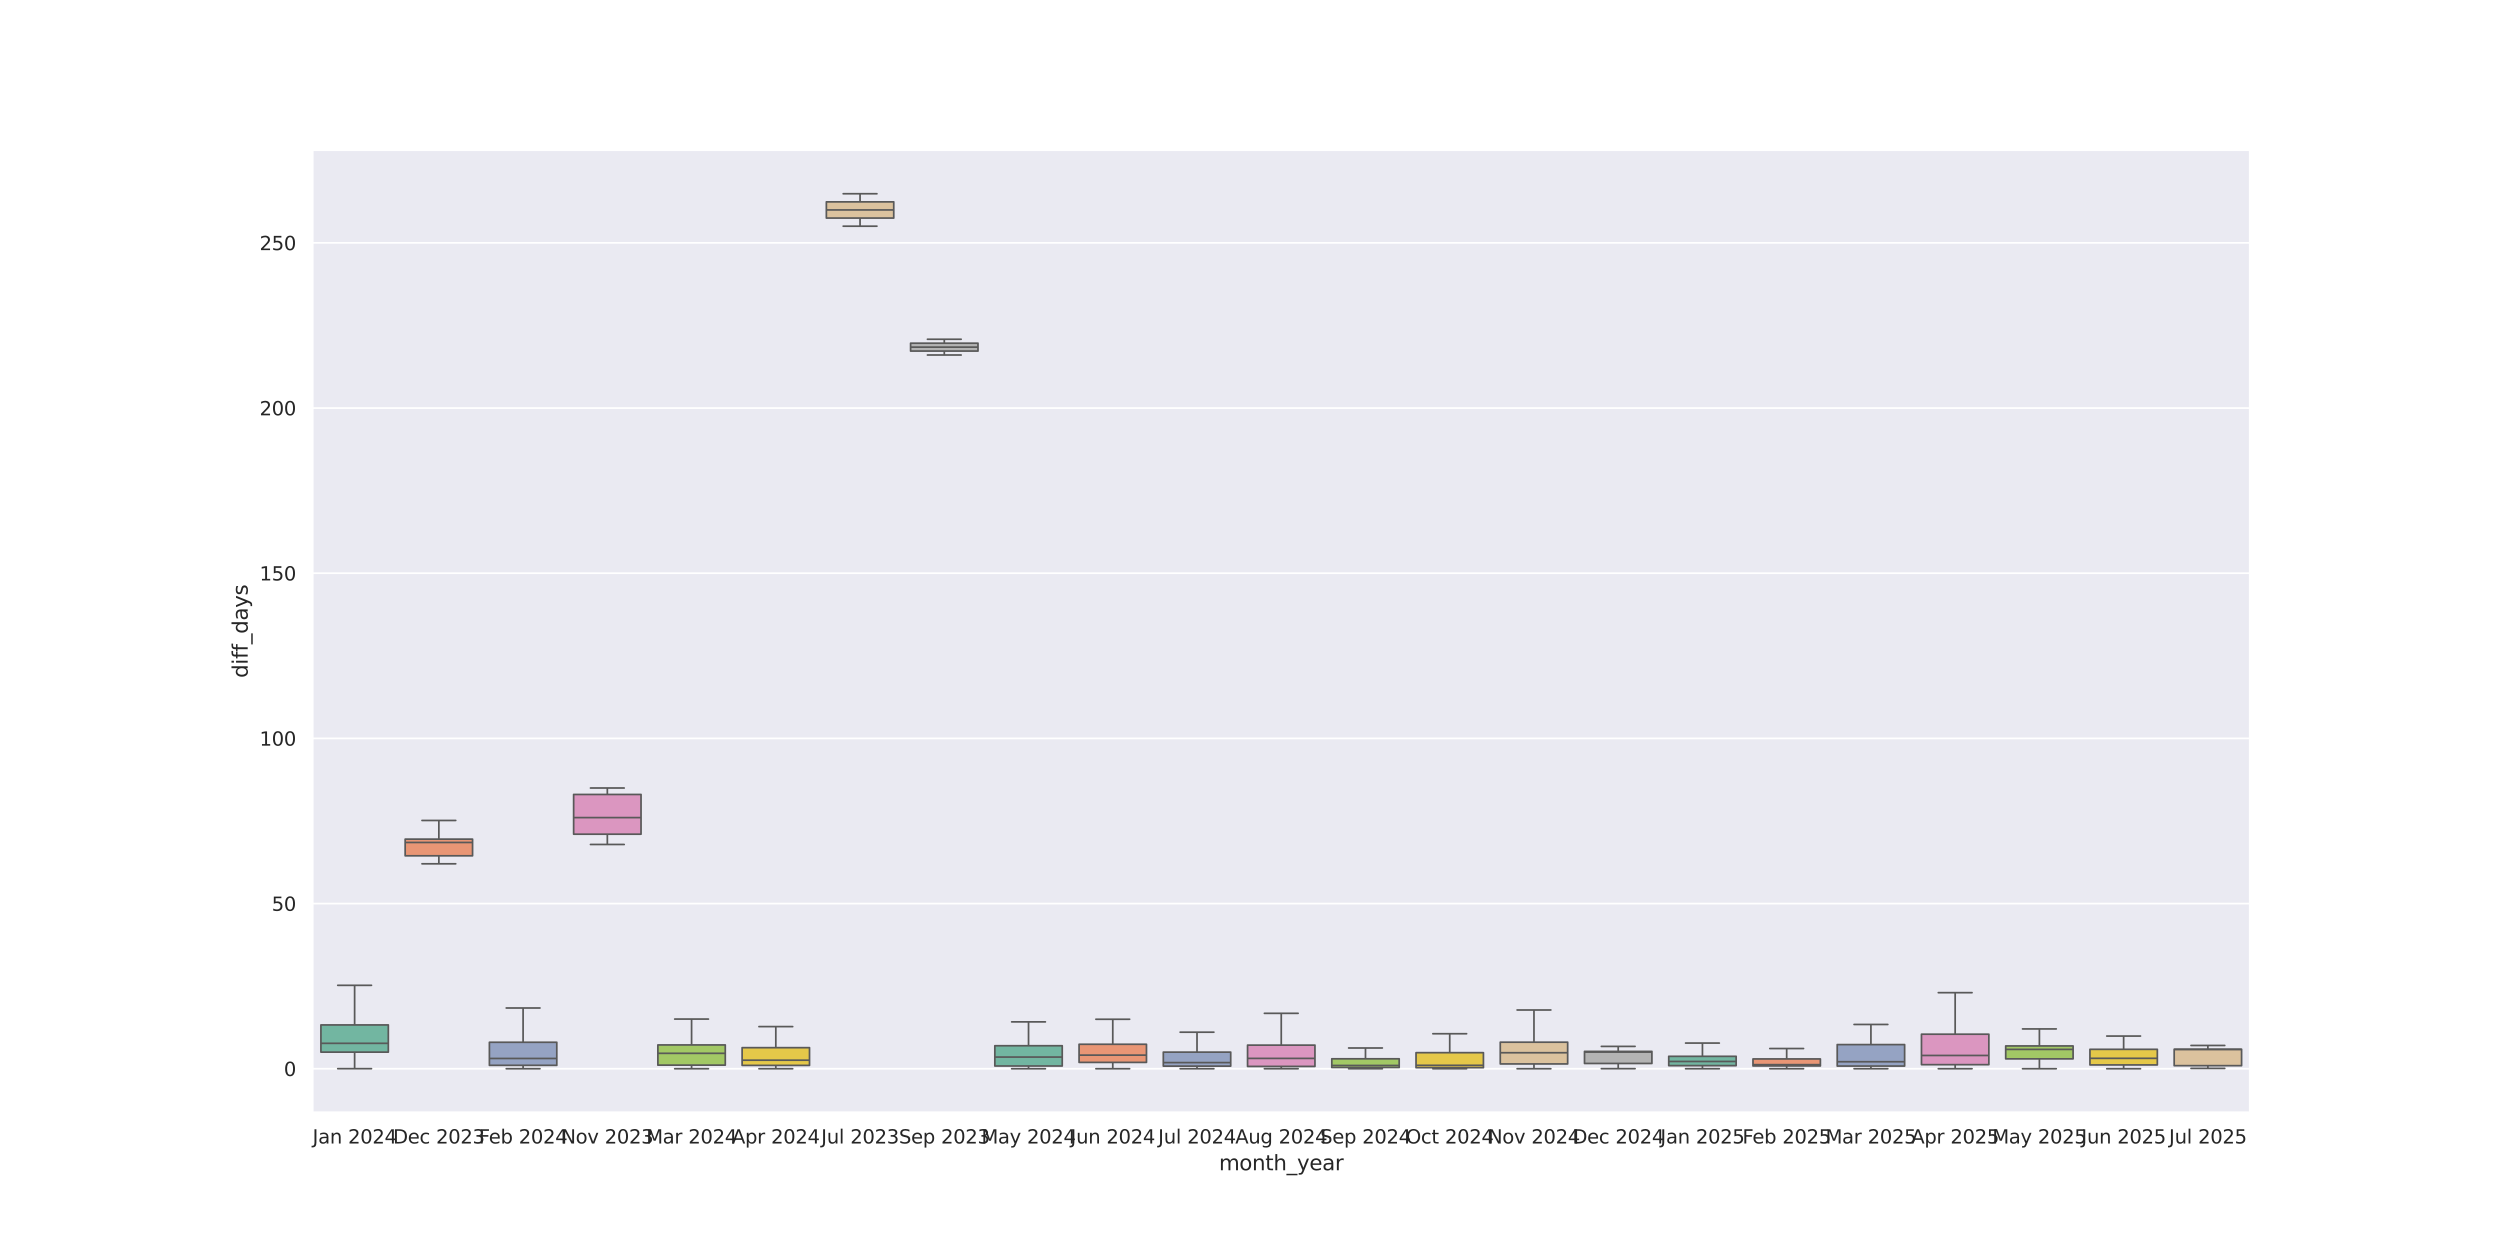 <?xml version="1.0" encoding="utf-8" standalone="no"?>
<!DOCTYPE svg PUBLIC "-//W3C//DTD SVG 1.1//EN"
  "http://www.w3.org/Graphics/SVG/1.1/DTD/svg11.dtd">
<svg xmlns:xlink="http://www.w3.org/1999/xlink" width="1440pt" height="720pt" viewBox="0 0 1440 720" xmlns="http://www.w3.org/2000/svg" version="1.1">
 <defs>
  <style type="text/css">*{stroke-linejoin: round; stroke-linecap: butt}</style>
 </defs>
 <g id="figure_1">
  <g id="patch_1">
   <path d="M 0 720 
L 1440 720 
L 1440 0 
L 0 0 
z
" style="fill: #ffffff"/>
  </g>
  <g id="axes_1">
   <g id="patch_2">
    <path d="M 180 640.8 
L 1296 640.8 
L 1296 86.4 
L 180 86.4 
z
" style="fill: #eaeaf2"/>
   </g>
   <g id="matplotlib.axis_1">
    <g id="xtick_1">
     <g id="text_1">
      <!-- Jan 2024 -->
      <g style="fill: #262626" transform="translate(180.037 658.658) scale(0.11 -0.11)">
       <defs>
        <path id="DejaVuSans-4a" d="M 628 4666 
L 1259 4666 
L 1259 325 
Q 1259 -519 939 -900 
Q 619 -1281 -91 -1281 
L -331 -1281 
L -331 -750 
L -134 -750 
Q 284 -750 456 -515 
Q 628 -281 628 325 
L 628 4666 
z
" transform="scale(0.016)"/>
        <path id="DejaVuSans-61" d="M 2194 1759 
Q 1497 1759 1228 1600 
Q 959 1441 959 1056 
Q 959 750 1161 570 
Q 1363 391 1709 391 
Q 2188 391 2477 730 
Q 2766 1069 2766 1631 
L 2766 1759 
L 2194 1759 
z
M 3341 1997 
L 3341 0 
L 2766 0 
L 2766 531 
Q 2569 213 2275 61 
Q 1981 -91 1556 -91 
Q 1019 -91 701 211 
Q 384 513 384 1019 
Q 384 1609 779 1909 
Q 1175 2209 1959 2209 
L 2766 2209 
L 2766 2266 
Q 2766 2663 2505 2880 
Q 2244 3097 1772 3097 
Q 1472 3097 1187 3025 
Q 903 2953 641 2809 
L 641 3341 
Q 956 3463 1253 3523 
Q 1550 3584 1831 3584 
Q 2591 3584 2966 3190 
Q 3341 2797 3341 1997 
z
" transform="scale(0.016)"/>
        <path id="DejaVuSans-6e" d="M 3513 2113 
L 3513 0 
L 2938 0 
L 2938 2094 
Q 2938 2591 2744 2837 
Q 2550 3084 2163 3084 
Q 1697 3084 1428 2787 
Q 1159 2491 1159 1978 
L 1159 0 
L 581 0 
L 581 3500 
L 1159 3500 
L 1159 2956 
Q 1366 3272 1645 3428 
Q 1925 3584 2291 3584 
Q 2894 3584 3203 3211 
Q 3513 2838 3513 2113 
z
" transform="scale(0.016)"/>
        <path id="DejaVuSans-20" transform="scale(0.016)"/>
        <path id="DejaVuSans-32" d="M 1228 531 
L 3431 531 
L 3431 0 
L 469 0 
L 469 531 
Q 828 903 1448 1529 
Q 2069 2156 2228 2338 
Q 2531 2678 2651 2914 
Q 2772 3150 2772 3378 
Q 2772 3750 2511 3984 
Q 2250 4219 1831 4219 
Q 1534 4219 1204 4116 
Q 875 4013 500 3803 
L 500 4441 
Q 881 4594 1212 4672 
Q 1544 4750 1819 4750 
Q 2544 4750 2975 4387 
Q 3406 4025 3406 3419 
Q 3406 3131 3298 2873 
Q 3191 2616 2906 2266 
Q 2828 2175 2409 1742 
Q 1991 1309 1228 531 
z
" transform="scale(0.016)"/>
        <path id="DejaVuSans-30" d="M 2034 4250 
Q 1547 4250 1301 3770 
Q 1056 3291 1056 2328 
Q 1056 1369 1301 889 
Q 1547 409 2034 409 
Q 2525 409 2770 889 
Q 3016 1369 3016 2328 
Q 3016 3291 2770 3770 
Q 2525 4250 2034 4250 
z
M 2034 4750 
Q 2819 4750 3233 4129 
Q 3647 3509 3647 2328 
Q 3647 1150 3233 529 
Q 2819 -91 2034 -91 
Q 1250 -91 836 529 
Q 422 1150 422 2328 
Q 422 3509 836 4129 
Q 1250 4750 2034 4750 
z
" transform="scale(0.016)"/>
        <path id="DejaVuSans-34" d="M 2419 4116 
L 825 1625 
L 2419 1625 
L 2419 4116 
z
M 2253 4666 
L 3047 4666 
L 3047 1625 
L 3713 1625 
L 3713 1100 
L 3047 1100 
L 3047 0 
L 2419 0 
L 2419 1100 
L 313 1100 
L 313 1709 
L 2253 4666 
z
" transform="scale(0.016)"/>
       </defs>
       <use xlink:href="#DejaVuSans-4a"/>
       <use xlink:href="#DejaVuSans-61" transform="translate(29.492 0)"/>
       <use xlink:href="#DejaVuSans-6e" transform="translate(90.771 0)"/>
       <use xlink:href="#DejaVuSans-20" transform="translate(154.15 0)"/>
       <use xlink:href="#DejaVuSans-32" transform="translate(185.938 0)"/>
       <use xlink:href="#DejaVuSans-30" transform="translate(249.561 0)"/>
       <use xlink:href="#DejaVuSans-32" transform="translate(313.184 0)"/>
       <use xlink:href="#DejaVuSans-34" transform="translate(376.807 0)"/>
      </g>
     </g>
    </g>
    <g id="xtick_2">
     <g id="text_2">
      <!-- Dec 2023 -->
      <g style="fill: #262626" transform="translate(226.394 658.658) scale(0.11 -0.11)">
       <defs>
        <path id="DejaVuSans-44" d="M 1259 4147 
L 1259 519 
L 2022 519 
Q 2988 519 3436 956 
Q 3884 1394 3884 2338 
Q 3884 3275 3436 3711 
Q 2988 4147 2022 4147 
L 1259 4147 
z
M 628 4666 
L 1925 4666 
Q 3281 4666 3915 4102 
Q 4550 3538 4550 2338 
Q 4550 1131 3912 565 
Q 3275 0 1925 0 
L 628 0 
L 628 4666 
z
" transform="scale(0.016)"/>
        <path id="DejaVuSans-65" d="M 3597 1894 
L 3597 1613 
L 953 1613 
Q 991 1019 1311 708 
Q 1631 397 2203 397 
Q 2534 397 2845 478 
Q 3156 559 3463 722 
L 3463 178 
Q 3153 47 2828 -22 
Q 2503 -91 2169 -91 
Q 1331 -91 842 396 
Q 353 884 353 1716 
Q 353 2575 817 3079 
Q 1281 3584 2069 3584 
Q 2775 3584 3186 3129 
Q 3597 2675 3597 1894 
z
M 3022 2063 
Q 3016 2534 2758 2815 
Q 2500 3097 2075 3097 
Q 1594 3097 1305 2825 
Q 1016 2553 972 2059 
L 3022 2063 
z
" transform="scale(0.016)"/>
        <path id="DejaVuSans-63" d="M 3122 3366 
L 3122 2828 
Q 2878 2963 2633 3030 
Q 2388 3097 2138 3097 
Q 1578 3097 1268 2742 
Q 959 2388 959 1747 
Q 959 1106 1268 751 
Q 1578 397 2138 397 
Q 2388 397 2633 464 
Q 2878 531 3122 666 
L 3122 134 
Q 2881 22 2623 -34 
Q 2366 -91 2075 -91 
Q 1284 -91 818 406 
Q 353 903 353 1747 
Q 353 2603 823 3093 
Q 1294 3584 2113 3584 
Q 2378 3584 2631 3529 
Q 2884 3475 3122 3366 
z
" transform="scale(0.016)"/>
        <path id="DejaVuSans-33" d="M 2597 2516 
Q 3050 2419 3304 2112 
Q 3559 1806 3559 1356 
Q 3559 666 3084 287 
Q 2609 -91 1734 -91 
Q 1441 -91 1130 -33 
Q 819 25 488 141 
L 488 750 
Q 750 597 1062 519 
Q 1375 441 1716 441 
Q 2309 441 2620 675 
Q 2931 909 2931 1356 
Q 2931 1769 2642 2001 
Q 2353 2234 1838 2234 
L 1294 2234 
L 1294 2753 
L 1863 2753 
Q 2328 2753 2575 2939 
Q 2822 3125 2822 3475 
Q 2822 3834 2567 4026 
Q 2313 4219 1838 4219 
Q 1578 4219 1281 4162 
Q 984 4106 628 3988 
L 628 4550 
Q 988 4650 1302 4700 
Q 1616 4750 1894 4750 
Q 2613 4750 3031 4423 
Q 3450 4097 3450 3541 
Q 3450 3153 3228 2886 
Q 3006 2619 2597 2516 
z
" transform="scale(0.016)"/>
       </defs>
       <use xlink:href="#DejaVuSans-44"/>
       <use xlink:href="#DejaVuSans-65" transform="translate(77.002 0)"/>
       <use xlink:href="#DejaVuSans-63" transform="translate(138.525 0)"/>
       <use xlink:href="#DejaVuSans-20" transform="translate(193.506 0)"/>
       <use xlink:href="#DejaVuSans-32" transform="translate(225.293 0)"/>
       <use xlink:href="#DejaVuSans-30" transform="translate(288.916 0)"/>
       <use xlink:href="#DejaVuSans-32" transform="translate(352.539 0)"/>
       <use xlink:href="#DejaVuSans-33" transform="translate(416.162 0)"/>
      </g>
     </g>
    </g>
    <g id="xtick_3">
     <g id="text_3">
      <!-- Feb 2024 -->
      <g style="fill: #262626" transform="translate(275.822 658.658) scale(0.11 -0.11)">
       <defs>
        <path id="DejaVuSans-46" d="M 628 4666 
L 3309 4666 
L 3309 4134 
L 1259 4134 
L 1259 2759 
L 3109 2759 
L 3109 2228 
L 1259 2228 
L 1259 0 
L 628 0 
L 628 4666 
z
" transform="scale(0.016)"/>
        <path id="DejaVuSans-62" d="M 3116 1747 
Q 3116 2381 2855 2742 
Q 2594 3103 2138 3103 
Q 1681 3103 1420 2742 
Q 1159 2381 1159 1747 
Q 1159 1113 1420 752 
Q 1681 391 2138 391 
Q 2594 391 2855 752 
Q 3116 1113 3116 1747 
z
M 1159 2969 
Q 1341 3281 1617 3432 
Q 1894 3584 2278 3584 
Q 2916 3584 3314 3078 
Q 3713 2572 3713 1747 
Q 3713 922 3314 415 
Q 2916 -91 2278 -91 
Q 1894 -91 1617 61 
Q 1341 213 1159 525 
L 1159 0 
L 581 0 
L 581 4863 
L 1159 4863 
L 1159 2969 
z
" transform="scale(0.016)"/>
       </defs>
       <use xlink:href="#DejaVuSans-46"/>
       <use xlink:href="#DejaVuSans-65" transform="translate(52.02 0)"/>
       <use xlink:href="#DejaVuSans-62" transform="translate(113.543 0)"/>
       <use xlink:href="#DejaVuSans-20" transform="translate(177.02 0)"/>
       <use xlink:href="#DejaVuSans-32" transform="translate(208.807 0)"/>
       <use xlink:href="#DejaVuSans-30" transform="translate(272.43 0)"/>
       <use xlink:href="#DejaVuSans-32" transform="translate(336.053 0)"/>
       <use xlink:href="#DejaVuSans-34" transform="translate(399.676 0)"/>
      </g>
     </g>
    </g>
    <g id="xtick_4">
     <g id="text_4">
      <!-- Nov 2023 -->
      <g style="fill: #262626" transform="translate(323.345 658.658) scale(0.11 -0.11)">
       <defs>
        <path id="DejaVuSans-4e" d="M 628 4666 
L 1478 4666 
L 3547 763 
L 3547 4666 
L 4159 4666 
L 4159 0 
L 3309 0 
L 1241 3903 
L 1241 0 
L 628 0 
L 628 4666 
z
" transform="scale(0.016)"/>
        <path id="DejaVuSans-6f" d="M 1959 3097 
Q 1497 3097 1228 2736 
Q 959 2375 959 1747 
Q 959 1119 1226 758 
Q 1494 397 1959 397 
Q 2419 397 2687 759 
Q 2956 1122 2956 1747 
Q 2956 2369 2687 2733 
Q 2419 3097 1959 3097 
z
M 1959 3584 
Q 2709 3584 3137 3096 
Q 3566 2609 3566 1747 
Q 3566 888 3137 398 
Q 2709 -91 1959 -91 
Q 1206 -91 779 398 
Q 353 888 353 1747 
Q 353 2609 779 3096 
Q 1206 3584 1959 3584 
z
" transform="scale(0.016)"/>
        <path id="DejaVuSans-76" d="M 191 3500 
L 800 3500 
L 1894 563 
L 2988 3500 
L 3597 3500 
L 2284 0 
L 1503 0 
L 191 3500 
z
" transform="scale(0.016)"/>
       </defs>
       <use xlink:href="#DejaVuSans-4e"/>
       <use xlink:href="#DejaVuSans-6f" transform="translate(74.805 0)"/>
       <use xlink:href="#DejaVuSans-76" transform="translate(135.986 0)"/>
       <use xlink:href="#DejaVuSans-20" transform="translate(195.166 0)"/>
       <use xlink:href="#DejaVuSans-32" transform="translate(226.953 0)"/>
       <use xlink:href="#DejaVuSans-30" transform="translate(290.576 0)"/>
       <use xlink:href="#DejaVuSans-32" transform="translate(354.199 0)"/>
       <use xlink:href="#DejaVuSans-33" transform="translate(417.822 0)"/>
      </g>
     </g>
    </g>
    <g id="xtick_5">
     <g id="text_5">
      <!-- Mar 2024 -->
      <g style="fill: #262626" transform="translate(372.225 658.658) scale(0.11 -0.11)">
       <defs>
        <path id="DejaVuSans-4d" d="M 628 4666 
L 1569 4666 
L 2759 1491 
L 3956 4666 
L 4897 4666 
L 4897 0 
L 4281 0 
L 4281 4097 
L 3078 897 
L 2444 897 
L 1241 4097 
L 1241 0 
L 628 0 
L 628 4666 
z
" transform="scale(0.016)"/>
        <path id="DejaVuSans-72" d="M 2631 2963 
Q 2534 3019 2420 3045 
Q 2306 3072 2169 3072 
Q 1681 3072 1420 2755 
Q 1159 2438 1159 1844 
L 1159 0 
L 581 0 
L 581 3500 
L 1159 3500 
L 1159 2956 
Q 1341 3275 1631 3429 
Q 1922 3584 2338 3584 
Q 2397 3584 2469 3576 
Q 2541 3569 2628 3553 
L 2631 2963 
z
" transform="scale(0.016)"/>
       </defs>
       <use xlink:href="#DejaVuSans-4d"/>
       <use xlink:href="#DejaVuSans-61" transform="translate(86.279 0)"/>
       <use xlink:href="#DejaVuSans-72" transform="translate(147.559 0)"/>
       <use xlink:href="#DejaVuSans-20" transform="translate(188.672 0)"/>
       <use xlink:href="#DejaVuSans-32" transform="translate(220.459 0)"/>
       <use xlink:href="#DejaVuSans-30" transform="translate(284.082 0)"/>
       <use xlink:href="#DejaVuSans-32" transform="translate(347.705 0)"/>
       <use xlink:href="#DejaVuSans-34" transform="translate(411.328 0)"/>
      </g>
     </g>
    </g>
    <g id="xtick_6">
     <g id="text_6">
      <!-- Apr 2024 -->
      <g style="fill: #262626" transform="translate(421.609 658.658) scale(0.11 -0.11)">
       <defs>
        <path id="DejaVuSans-41" d="M 2188 4044 
L 1331 1722 
L 3047 1722 
L 2188 4044 
z
M 1831 4666 
L 2547 4666 
L 4325 0 
L 3669 0 
L 3244 1197 
L 1141 1197 
L 716 0 
L 50 0 
L 1831 4666 
z
" transform="scale(0.016)"/>
        <path id="DejaVuSans-70" d="M 1159 525 
L 1159 -1331 
L 581 -1331 
L 581 3500 
L 1159 3500 
L 1159 2969 
Q 1341 3281 1617 3432 
Q 1894 3584 2278 3584 
Q 2916 3584 3314 3078 
Q 3713 2572 3713 1747 
Q 3713 922 3314 415 
Q 2916 -91 2278 -91 
Q 1894 -91 1617 61 
Q 1341 213 1159 525 
z
M 3116 1747 
Q 3116 2381 2855 2742 
Q 2594 3103 2138 3103 
Q 1681 3103 1420 2742 
Q 1159 2381 1159 1747 
Q 1159 1113 1420 752 
Q 1681 391 2138 391 
Q 2594 391 2855 752 
Q 3116 1113 3116 1747 
z
" transform="scale(0.016)"/>
       </defs>
       <use xlink:href="#DejaVuSans-41"/>
       <use xlink:href="#DejaVuSans-70" transform="translate(68.408 0)"/>
       <use xlink:href="#DejaVuSans-72" transform="translate(131.885 0)"/>
       <use xlink:href="#DejaVuSans-20" transform="translate(172.998 0)"/>
       <use xlink:href="#DejaVuSans-32" transform="translate(204.785 0)"/>
       <use xlink:href="#DejaVuSans-30" transform="translate(268.408 0)"/>
       <use xlink:href="#DejaVuSans-32" transform="translate(332.031 0)"/>
       <use xlink:href="#DejaVuSans-34" transform="translate(395.654 0)"/>
      </g>
     </g>
    </g>
    <g id="xtick_7">
     <g id="text_7">
      <!-- Jul 2023 -->
      <g style="fill: #262626" transform="translate(473.01 658.658) scale(0.11 -0.11)">
       <defs>
        <path id="DejaVuSans-75" d="M 544 1381 
L 544 3500 
L 1119 3500 
L 1119 1403 
Q 1119 906 1312 657 
Q 1506 409 1894 409 
Q 2359 409 2629 706 
Q 2900 1003 2900 1516 
L 2900 3500 
L 3475 3500 
L 3475 0 
L 2900 0 
L 2900 538 
Q 2691 219 2414 64 
Q 2138 -91 1772 -91 
Q 1169 -91 856 284 
Q 544 659 544 1381 
z
M 1991 3584 
L 1991 3584 
z
" transform="scale(0.016)"/>
        <path id="DejaVuSans-6c" d="M 603 4863 
L 1178 4863 
L 1178 0 
L 603 0 
L 603 4863 
z
" transform="scale(0.016)"/>
       </defs>
       <use xlink:href="#DejaVuSans-4a"/>
       <use xlink:href="#DejaVuSans-75" transform="translate(29.492 0)"/>
       <use xlink:href="#DejaVuSans-6c" transform="translate(92.871 0)"/>
       <use xlink:href="#DejaVuSans-20" transform="translate(120.654 0)"/>
       <use xlink:href="#DejaVuSans-32" transform="translate(152.441 0)"/>
       <use xlink:href="#DejaVuSans-30" transform="translate(216.064 0)"/>
       <use xlink:href="#DejaVuSans-32" transform="translate(279.688 0)"/>
       <use xlink:href="#DejaVuSans-33" transform="translate(343.311 0)"/>
      </g>
     </g>
    </g>
    <g id="xtick_8">
     <g id="text_8">
      <!-- Sep 2023 -->
      <g style="fill: #262626" transform="translate(517.8 658.658) scale(0.11 -0.11)">
       <defs>
        <path id="DejaVuSans-53" d="M 3425 4513 
L 3425 3897 
Q 3066 4069 2747 4153 
Q 2428 4238 2131 4238 
Q 1616 4238 1336 4038 
Q 1056 3838 1056 3469 
Q 1056 3159 1242 3001 
Q 1428 2844 1947 2747 
L 2328 2669 
Q 3034 2534 3370 2195 
Q 3706 1856 3706 1288 
Q 3706 609 3251 259 
Q 2797 -91 1919 -91 
Q 1588 -91 1214 -16 
Q 841 59 441 206 
L 441 856 
Q 825 641 1194 531 
Q 1563 422 1919 422 
Q 2459 422 2753 634 
Q 3047 847 3047 1241 
Q 3047 1584 2836 1778 
Q 2625 1972 2144 2069 
L 1759 2144 
Q 1053 2284 737 2584 
Q 422 2884 422 3419 
Q 422 4038 858 4394 
Q 1294 4750 2059 4750 
Q 2388 4750 2728 4690 
Q 3069 4631 3425 4513 
z
" transform="scale(0.016)"/>
       </defs>
       <use xlink:href="#DejaVuSans-53"/>
       <use xlink:href="#DejaVuSans-65" transform="translate(63.477 0)"/>
       <use xlink:href="#DejaVuSans-70" transform="translate(125 0)"/>
       <use xlink:href="#DejaVuSans-20" transform="translate(188.477 0)"/>
       <use xlink:href="#DejaVuSans-32" transform="translate(220.264 0)"/>
       <use xlink:href="#DejaVuSans-30" transform="translate(283.887 0)"/>
       <use xlink:href="#DejaVuSans-32" transform="translate(347.51 0)"/>
       <use xlink:href="#DejaVuSans-33" transform="translate(411.133 0)"/>
      </g>
     </g>
    </g>
    <g id="xtick_9">
     <g id="text_9">
      <!-- May 2024 -->
      <g style="fill: #262626" transform="translate(565.318 658.658) scale(0.11 -0.11)">
       <defs>
        <path id="DejaVuSans-79" d="M 2059 -325 
Q 1816 -950 1584 -1140 
Q 1353 -1331 966 -1331 
L 506 -1331 
L 506 -850 
L 844 -850 
Q 1081 -850 1212 -737 
Q 1344 -625 1503 -206 
L 1606 56 
L 191 3500 
L 800 3500 
L 1894 763 
L 2988 3500 
L 3597 3500 
L 2059 -325 
z
" transform="scale(0.016)"/>
       </defs>
       <use xlink:href="#DejaVuSans-4d"/>
       <use xlink:href="#DejaVuSans-61" transform="translate(86.279 0)"/>
       <use xlink:href="#DejaVuSans-79" transform="translate(147.559 0)"/>
       <use xlink:href="#DejaVuSans-20" transform="translate(206.738 0)"/>
       <use xlink:href="#DejaVuSans-32" transform="translate(238.525 0)"/>
       <use xlink:href="#DejaVuSans-30" transform="translate(302.148 0)"/>
       <use xlink:href="#DejaVuSans-32" transform="translate(365.771 0)"/>
       <use xlink:href="#DejaVuSans-34" transform="translate(429.395 0)"/>
      </g>
     </g>
    </g>
    <g id="xtick_10">
     <g id="text_10">
      <!-- Jun 2024 -->
      <g style="fill: #262626" transform="translate(616.617 658.658) scale(0.11 -0.11)">
       <use xlink:href="#DejaVuSans-4a"/>
       <use xlink:href="#DejaVuSans-75" transform="translate(29.492 0)"/>
       <use xlink:href="#DejaVuSans-6e" transform="translate(92.871 0)"/>
       <use xlink:href="#DejaVuSans-20" transform="translate(156.25 0)"/>
       <use xlink:href="#DejaVuSans-32" transform="translate(188.037 0)"/>
       <use xlink:href="#DejaVuSans-30" transform="translate(251.66 0)"/>
       <use xlink:href="#DejaVuSans-32" transform="translate(315.283 0)"/>
       <use xlink:href="#DejaVuSans-34" transform="translate(378.906 0)"/>
      </g>
     </g>
    </g>
    <g id="xtick_11">
     <g id="text_11">
      <!-- Jul 2024 -->
      <g style="fill: #262626" transform="translate(667.097 658.658) scale(0.11 -0.11)">
       <use xlink:href="#DejaVuSans-4a"/>
       <use xlink:href="#DejaVuSans-75" transform="translate(29.492 0)"/>
       <use xlink:href="#DejaVuSans-6c" transform="translate(92.871 0)"/>
       <use xlink:href="#DejaVuSans-20" transform="translate(120.654 0)"/>
       <use xlink:href="#DejaVuSans-32" transform="translate(152.441 0)"/>
       <use xlink:href="#DejaVuSans-30" transform="translate(216.064 0)"/>
       <use xlink:href="#DejaVuSans-32" transform="translate(279.688 0)"/>
       <use xlink:href="#DejaVuSans-34" transform="translate(343.311 0)"/>
      </g>
     </g>
    </g>
    <g id="xtick_12">
     <g id="text_12">
      <!-- Aug 2024 -->
      <g style="fill: #262626" transform="translate(711.515 658.658) scale(0.11 -0.11)">
       <defs>
        <path id="DejaVuSans-67" d="M 2906 1791 
Q 2906 2416 2648 2759 
Q 2391 3103 1925 3103 
Q 1463 3103 1205 2759 
Q 947 2416 947 1791 
Q 947 1169 1205 825 
Q 1463 481 1925 481 
Q 2391 481 2648 825 
Q 2906 1169 2906 1791 
z
M 3481 434 
Q 3481 -459 3084 -895 
Q 2688 -1331 1869 -1331 
Q 1566 -1331 1297 -1286 
Q 1028 -1241 775 -1147 
L 775 -588 
Q 1028 -725 1275 -790 
Q 1522 -856 1778 -856 
Q 2344 -856 2625 -561 
Q 2906 -266 2906 331 
L 2906 616 
Q 2728 306 2450 153 
Q 2172 0 1784 0 
Q 1141 0 747 490 
Q 353 981 353 1791 
Q 353 2603 747 3093 
Q 1141 3584 1784 3584 
Q 2172 3584 2450 3431 
Q 2728 3278 2906 2969 
L 2906 3500 
L 3481 3500 
L 3481 434 
z
" transform="scale(0.016)"/>
       </defs>
       <use xlink:href="#DejaVuSans-41"/>
       <use xlink:href="#DejaVuSans-75" transform="translate(68.408 0)"/>
       <use xlink:href="#DejaVuSans-67" transform="translate(131.787 0)"/>
       <use xlink:href="#DejaVuSans-20" transform="translate(195.264 0)"/>
       <use xlink:href="#DejaVuSans-32" transform="translate(227.051 0)"/>
       <use xlink:href="#DejaVuSans-30" transform="translate(290.674 0)"/>
       <use xlink:href="#DejaVuSans-32" transform="translate(354.297 0)"/>
       <use xlink:href="#DejaVuSans-34" transform="translate(417.92 0)"/>
      </g>
     </g>
    </g>
    <g id="xtick_13">
     <g id="text_13">
      <!-- Sep 2024 -->
      <g style="fill: #262626" transform="translate(760.409 658.658) scale(0.11 -0.11)">
       <use xlink:href="#DejaVuSans-53"/>
       <use xlink:href="#DejaVuSans-65" transform="translate(63.477 0)"/>
       <use xlink:href="#DejaVuSans-70" transform="translate(125 0)"/>
       <use xlink:href="#DejaVuSans-20" transform="translate(188.477 0)"/>
       <use xlink:href="#DejaVuSans-32" transform="translate(220.264 0)"/>
       <use xlink:href="#DejaVuSans-30" transform="translate(283.887 0)"/>
       <use xlink:href="#DejaVuSans-32" transform="translate(347.51 0)"/>
       <use xlink:href="#DejaVuSans-34" transform="translate(411.133 0)"/>
      </g>
     </g>
    </g>
    <g id="xtick_14">
     <g id="text_14">
      <!-- Oct 2024 -->
      <g style="fill: #262626" transform="translate(809.788 658.658) scale(0.11 -0.11)">
       <defs>
        <path id="DejaVuSans-4f" d="M 2522 4238 
Q 1834 4238 1429 3725 
Q 1025 3213 1025 2328 
Q 1025 1447 1429 934 
Q 1834 422 2522 422 
Q 3209 422 3611 934 
Q 4013 1447 4013 2328 
Q 4013 3213 3611 3725 
Q 3209 4238 2522 4238 
z
M 2522 4750 
Q 3503 4750 4090 4092 
Q 4678 3434 4678 2328 
Q 4678 1225 4090 567 
Q 3503 -91 2522 -91 
Q 1538 -91 948 565 
Q 359 1222 359 2328 
Q 359 3434 948 4092 
Q 1538 4750 2522 4750 
z
" transform="scale(0.016)"/>
        <path id="DejaVuSans-74" d="M 1172 4494 
L 1172 3500 
L 2356 3500 
L 2356 3053 
L 1172 3053 
L 1172 1153 
Q 1172 725 1289 603 
Q 1406 481 1766 481 
L 2356 481 
L 2356 0 
L 1766 0 
Q 1100 0 847 248 
Q 594 497 594 1153 
L 594 3053 
L 172 3053 
L 172 3500 
L 594 3500 
L 594 4494 
L 1172 4494 
z
" transform="scale(0.016)"/>
       </defs>
       <use xlink:href="#DejaVuSans-4f"/>
       <use xlink:href="#DejaVuSans-63" transform="translate(78.711 0)"/>
       <use xlink:href="#DejaVuSans-74" transform="translate(133.691 0)"/>
       <use xlink:href="#DejaVuSans-20" transform="translate(172.9 0)"/>
       <use xlink:href="#DejaVuSans-32" transform="translate(204.688 0)"/>
       <use xlink:href="#DejaVuSans-30" transform="translate(268.311 0)"/>
       <use xlink:href="#DejaVuSans-32" transform="translate(331.934 0)"/>
       <use xlink:href="#DejaVuSans-34" transform="translate(395.557 0)"/>
      </g>
     </g>
    </g>
    <g id="xtick_15">
     <g id="text_15">
      <!-- Nov 2024 -->
      <g style="fill: #262626" transform="translate(857.084 658.658) scale(0.11 -0.11)">
       <use xlink:href="#DejaVuSans-4e"/>
       <use xlink:href="#DejaVuSans-6f" transform="translate(74.805 0)"/>
       <use xlink:href="#DejaVuSans-76" transform="translate(135.986 0)"/>
       <use xlink:href="#DejaVuSans-20" transform="translate(195.166 0)"/>
       <use xlink:href="#DejaVuSans-32" transform="translate(226.953 0)"/>
       <use xlink:href="#DejaVuSans-30" transform="translate(290.576 0)"/>
       <use xlink:href="#DejaVuSans-32" transform="translate(354.199 0)"/>
       <use xlink:href="#DejaVuSans-34" transform="translate(417.822 0)"/>
      </g>
     </g>
    </g>
    <g id="xtick_16">
     <g id="text_16">
      <!-- Dec 2024 -->
      <g style="fill: #262626" transform="translate(905.698 658.658) scale(0.11 -0.11)">
       <use xlink:href="#DejaVuSans-44"/>
       <use xlink:href="#DejaVuSans-65" transform="translate(77.002 0)"/>
       <use xlink:href="#DejaVuSans-63" transform="translate(138.525 0)"/>
       <use xlink:href="#DejaVuSans-20" transform="translate(193.506 0)"/>
       <use xlink:href="#DejaVuSans-32" transform="translate(225.293 0)"/>
       <use xlink:href="#DejaVuSans-30" transform="translate(288.916 0)"/>
       <use xlink:href="#DejaVuSans-32" transform="translate(352.539 0)"/>
       <use xlink:href="#DejaVuSans-34" transform="translate(416.162 0)"/>
      </g>
     </g>
    </g>
    <g id="xtick_17">
     <g id="text_17">
      <!-- Jan 2025 -->
      <g style="fill: #262626" transform="translate(956.385 658.658) scale(0.11 -0.11)">
       <defs>
        <path id="DejaVuSans-35" d="M 691 4666 
L 3169 4666 
L 3169 4134 
L 1269 4134 
L 1269 2991 
Q 1406 3038 1543 3061 
Q 1681 3084 1819 3084 
Q 2600 3084 3056 2656 
Q 3513 2228 3513 1497 
Q 3513 744 3044 326 
Q 2575 -91 1722 -91 
Q 1428 -91 1123 -41 
Q 819 9 494 109 
L 494 744 
Q 775 591 1075 516 
Q 1375 441 1709 441 
Q 2250 441 2565 725 
Q 2881 1009 2881 1497 
Q 2881 1984 2565 2268 
Q 2250 2553 1709 2553 
Q 1456 2553 1204 2497 
Q 953 2441 691 2322 
L 691 4666 
z
" transform="scale(0.016)"/>
       </defs>
       <use xlink:href="#DejaVuSans-4a"/>
       <use xlink:href="#DejaVuSans-61" transform="translate(29.492 0)"/>
       <use xlink:href="#DejaVuSans-6e" transform="translate(90.771 0)"/>
       <use xlink:href="#DejaVuSans-20" transform="translate(154.15 0)"/>
       <use xlink:href="#DejaVuSans-32" transform="translate(185.938 0)"/>
       <use xlink:href="#DejaVuSans-30" transform="translate(249.561 0)"/>
       <use xlink:href="#DejaVuSans-32" transform="translate(313.184 0)"/>
       <use xlink:href="#DejaVuSans-35" transform="translate(376.807 0)"/>
      </g>
     </g>
    </g>
    <g id="xtick_18">
     <g id="text_18">
      <!-- Feb 2025 -->
      <g style="fill: #262626" transform="translate(1003.648 658.658) scale(0.11 -0.11)">
       <use xlink:href="#DejaVuSans-46"/>
       <use xlink:href="#DejaVuSans-65" transform="translate(52.02 0)"/>
       <use xlink:href="#DejaVuSans-62" transform="translate(113.543 0)"/>
       <use xlink:href="#DejaVuSans-20" transform="translate(177.02 0)"/>
       <use xlink:href="#DejaVuSans-32" transform="translate(208.807 0)"/>
       <use xlink:href="#DejaVuSans-30" transform="translate(272.43 0)"/>
       <use xlink:href="#DejaVuSans-32" transform="translate(336.053 0)"/>
       <use xlink:href="#DejaVuSans-35" transform="translate(399.676 0)"/>
      </g>
     </g>
    </g>
    <g id="xtick_19">
     <g id="text_19">
      <!-- Mar 2025 -->
      <g style="fill: #262626" transform="translate(1051.53 658.658) scale(0.11 -0.11)">
       <use xlink:href="#DejaVuSans-4d"/>
       <use xlink:href="#DejaVuSans-61" transform="translate(86.279 0)"/>
       <use xlink:href="#DejaVuSans-72" transform="translate(147.559 0)"/>
       <use xlink:href="#DejaVuSans-20" transform="translate(188.672 0)"/>
       <use xlink:href="#DejaVuSans-32" transform="translate(220.459 0)"/>
       <use xlink:href="#DejaVuSans-30" transform="translate(284.082 0)"/>
       <use xlink:href="#DejaVuSans-32" transform="translate(347.705 0)"/>
       <use xlink:href="#DejaVuSans-35" transform="translate(411.328 0)"/>
      </g>
     </g>
    </g>
    <g id="xtick_20">
     <g id="text_20">
      <!-- Apr 2025 -->
      <g style="fill: #262626" transform="translate(1100.913 658.658) scale(0.11 -0.11)">
       <use xlink:href="#DejaVuSans-41"/>
       <use xlink:href="#DejaVuSans-70" transform="translate(68.408 0)"/>
       <use xlink:href="#DejaVuSans-72" transform="translate(131.885 0)"/>
       <use xlink:href="#DejaVuSans-20" transform="translate(172.998 0)"/>
       <use xlink:href="#DejaVuSans-32" transform="translate(204.785 0)"/>
       <use xlink:href="#DejaVuSans-30" transform="translate(268.408 0)"/>
       <use xlink:href="#DejaVuSans-32" transform="translate(332.031 0)"/>
       <use xlink:href="#DejaVuSans-35" transform="translate(395.654 0)"/>
      </g>
     </g>
    </g>
    <g id="xtick_21">
     <g id="text_21">
      <!-- May 2025 -->
      <g style="fill: #262626" transform="translate(1147.579 658.658) scale(0.11 -0.11)">
       <use xlink:href="#DejaVuSans-4d"/>
       <use xlink:href="#DejaVuSans-61" transform="translate(86.279 0)"/>
       <use xlink:href="#DejaVuSans-79" transform="translate(147.559 0)"/>
       <use xlink:href="#DejaVuSans-20" transform="translate(206.738 0)"/>
       <use xlink:href="#DejaVuSans-32" transform="translate(238.525 0)"/>
       <use xlink:href="#DejaVuSans-30" transform="translate(302.148 0)"/>
       <use xlink:href="#DejaVuSans-32" transform="translate(365.771 0)"/>
       <use xlink:href="#DejaVuSans-35" transform="translate(429.395 0)"/>
      </g>
     </g>
    </g>
    <g id="xtick_22">
     <g id="text_22">
      <!-- Jun 2025 -->
      <g style="fill: #262626" transform="translate(1198.878 658.658) scale(0.11 -0.11)">
       <use xlink:href="#DejaVuSans-4a"/>
       <use xlink:href="#DejaVuSans-75" transform="translate(29.492 0)"/>
       <use xlink:href="#DejaVuSans-6e" transform="translate(92.871 0)"/>
       <use xlink:href="#DejaVuSans-20" transform="translate(156.25 0)"/>
       <use xlink:href="#DejaVuSans-32" transform="translate(188.037 0)"/>
       <use xlink:href="#DejaVuSans-30" transform="translate(251.66 0)"/>
       <use xlink:href="#DejaVuSans-32" transform="translate(315.283 0)"/>
       <use xlink:href="#DejaVuSans-35" transform="translate(378.906 0)"/>
      </g>
     </g>
    </g>
    <g id="xtick_23">
     <g id="text_23">
      <!-- Jul 2025 -->
      <g style="fill: #262626" transform="translate(1249.358 658.658) scale(0.11 -0.11)">
       <use xlink:href="#DejaVuSans-4a"/>
       <use xlink:href="#DejaVuSans-75" transform="translate(29.492 0)"/>
       <use xlink:href="#DejaVuSans-6c" transform="translate(92.871 0)"/>
       <use xlink:href="#DejaVuSans-20" transform="translate(120.654 0)"/>
       <use xlink:href="#DejaVuSans-32" transform="translate(152.441 0)"/>
       <use xlink:href="#DejaVuSans-30" transform="translate(216.064 0)"/>
       <use xlink:href="#DejaVuSans-32" transform="translate(279.688 0)"/>
       <use xlink:href="#DejaVuSans-35" transform="translate(343.311 0)"/>
      </g>
     </g>
    </g>
    <g id="text_24">
     <!-- month_year -->
     <g style="fill: #262626" transform="translate(702.141 674.064) scale(0.12 -0.12)">
      <defs>
       <path id="DejaVuSans-6d" d="M 3328 2828 
Q 3544 3216 3844 3400 
Q 4144 3584 4550 3584 
Q 5097 3584 5394 3201 
Q 5691 2819 5691 2113 
L 5691 0 
L 5113 0 
L 5113 2094 
Q 5113 2597 4934 2840 
Q 4756 3084 4391 3084 
Q 3944 3084 3684 2787 
Q 3425 2491 3425 1978 
L 3425 0 
L 2847 0 
L 2847 2094 
Q 2847 2600 2669 2842 
Q 2491 3084 2119 3084 
Q 1678 3084 1418 2786 
Q 1159 2488 1159 1978 
L 1159 0 
L 581 0 
L 581 3500 
L 1159 3500 
L 1159 2956 
Q 1356 3278 1631 3431 
Q 1906 3584 2284 3584 
Q 2666 3584 2933 3390 
Q 3200 3197 3328 2828 
z
" transform="scale(0.016)"/>
       <path id="DejaVuSans-68" d="M 3513 2113 
L 3513 0 
L 2938 0 
L 2938 2094 
Q 2938 2591 2744 2837 
Q 2550 3084 2163 3084 
Q 1697 3084 1428 2787 
Q 1159 2491 1159 1978 
L 1159 0 
L 581 0 
L 581 4863 
L 1159 4863 
L 1159 2956 
Q 1366 3272 1645 3428 
Q 1925 3584 2291 3584 
Q 2894 3584 3203 3211 
Q 3513 2838 3513 2113 
z
" transform="scale(0.016)"/>
       <path id="DejaVuSans-5f" d="M 3263 -1063 
L 3263 -1509 
L -63 -1509 
L -63 -1063 
L 3263 -1063 
z
" transform="scale(0.016)"/>
      </defs>
      <use xlink:href="#DejaVuSans-6d"/>
      <use xlink:href="#DejaVuSans-6f" transform="translate(97.412 0)"/>
      <use xlink:href="#DejaVuSans-6e" transform="translate(158.594 0)"/>
      <use xlink:href="#DejaVuSans-74" transform="translate(221.973 0)"/>
      <use xlink:href="#DejaVuSans-68" transform="translate(261.182 0)"/>
      <use xlink:href="#DejaVuSans-5f" transform="translate(324.561 0)"/>
      <use xlink:href="#DejaVuSans-79" transform="translate(374.561 0)"/>
      <use xlink:href="#DejaVuSans-65" transform="translate(433.74 0)"/>
      <use xlink:href="#DejaVuSans-61" transform="translate(495.264 0)"/>
      <use xlink:href="#DejaVuSans-72" transform="translate(556.543 0)"/>
     </g>
    </g>
   </g>
   <g id="matplotlib.axis_2">
    <g id="ytick_1">
     <g id="line2d_1">
      <path d="M 180 615.6 
L 1296 615.6 
" clip-path="url(#p4104410843)" style="fill: none; stroke: #ffffff; stroke-linecap: round"/>
     </g>
     <g id="text_25">
      <!-- 0 -->
      <g style="fill: #262626" transform="translate(163.501 619.779) scale(0.11 -0.11)">
       <use xlink:href="#DejaVuSans-30"/>
      </g>
     </g>
    </g>
    <g id="ytick_2">
     <g id="line2d_2">
      <path d="M 180 520.46 
L 1296 520.46 
" clip-path="url(#p4104410843)" style="fill: none; stroke: #ffffff; stroke-linecap: round"/>
     </g>
     <g id="text_26">
      <!-- 50 -->
      <g style="fill: #262626" transform="translate(156.502 524.639) scale(0.11 -0.11)">
       <use xlink:href="#DejaVuSans-35"/>
       <use xlink:href="#DejaVuSans-30" transform="translate(63.623 0)"/>
      </g>
     </g>
    </g>
    <g id="ytick_3">
     <g id="line2d_3">
      <path d="M 180 425.32 
L 1296 425.32 
" clip-path="url(#p4104410843)" style="fill: none; stroke: #ffffff; stroke-linecap: round"/>
     </g>
     <g id="text_27">
      <!-- 100 -->
      <g style="fill: #262626" transform="translate(149.504 429.5) scale(0.11 -0.11)">
       <defs>
        <path id="DejaVuSans-31" d="M 794 531 
L 1825 531 
L 1825 4091 
L 703 3866 
L 703 4441 
L 1819 4666 
L 2450 4666 
L 2450 531 
L 3481 531 
L 3481 0 
L 794 0 
L 794 531 
z
" transform="scale(0.016)"/>
       </defs>
       <use xlink:href="#DejaVuSans-31"/>
       <use xlink:href="#DejaVuSans-30" transform="translate(63.623 0)"/>
       <use xlink:href="#DejaVuSans-30" transform="translate(127.246 0)"/>
      </g>
     </g>
    </g>
    <g id="ytick_4">
     <g id="line2d_4">
      <path d="M 180 330.181 
L 1296 330.181 
" clip-path="url(#p4104410843)" style="fill: none; stroke: #ffffff; stroke-linecap: round"/>
     </g>
     <g id="text_28">
      <!-- 150 -->
      <g style="fill: #262626" transform="translate(149.504 334.36) scale(0.11 -0.11)">
       <use xlink:href="#DejaVuSans-31"/>
       <use xlink:href="#DejaVuSans-35" transform="translate(63.623 0)"/>
       <use xlink:href="#DejaVuSans-30" transform="translate(127.246 0)"/>
      </g>
     </g>
    </g>
    <g id="ytick_5">
     <g id="line2d_5">
      <path d="M 180 235.041 
L 1296 235.041 
" clip-path="url(#p4104410843)" style="fill: none; stroke: #ffffff; stroke-linecap: round"/>
     </g>
     <g id="text_29">
      <!-- 200 -->
      <g style="fill: #262626" transform="translate(149.504 239.22) scale(0.11 -0.11)">
       <use xlink:href="#DejaVuSans-32"/>
       <use xlink:href="#DejaVuSans-30" transform="translate(63.623 0)"/>
       <use xlink:href="#DejaVuSans-30" transform="translate(127.246 0)"/>
      </g>
     </g>
    </g>
    <g id="ytick_6">
     <g id="line2d_6">
      <path d="M 180 139.901 
L 1296 139.901 
" clip-path="url(#p4104410843)" style="fill: none; stroke: #ffffff; stroke-linecap: round"/>
     </g>
     <g id="text_30">
      <!-- 250 -->
      <g style="fill: #262626" transform="translate(149.504 144.08) scale(0.11 -0.11)">
       <use xlink:href="#DejaVuSans-32"/>
       <use xlink:href="#DejaVuSans-35" transform="translate(63.623 0)"/>
       <use xlink:href="#DejaVuSans-30" transform="translate(127.246 0)"/>
      </g>
     </g>
    </g>
    <g id="text_31">
     <!-- diff_days -->
     <g style="fill: #262626" transform="translate(142.674 390.463) rotate(-90) scale(0.12 -0.12)">
      <defs>
       <path id="DejaVuSans-64" d="M 2906 2969 
L 2906 4863 
L 3481 4863 
L 3481 0 
L 2906 0 
L 2906 525 
Q 2725 213 2448 61 
Q 2172 -91 1784 -91 
Q 1150 -91 751 415 
Q 353 922 353 1747 
Q 353 2572 751 3078 
Q 1150 3584 1784 3584 
Q 2172 3584 2448 3432 
Q 2725 3281 2906 2969 
z
M 947 1747 
Q 947 1113 1208 752 
Q 1469 391 1925 391 
Q 2381 391 2643 752 
Q 2906 1113 2906 1747 
Q 2906 2381 2643 2742 
Q 2381 3103 1925 3103 
Q 1469 3103 1208 2742 
Q 947 2381 947 1747 
z
" transform="scale(0.016)"/>
       <path id="DejaVuSans-69" d="M 603 3500 
L 1178 3500 
L 1178 0 
L 603 0 
L 603 3500 
z
M 603 4863 
L 1178 4863 
L 1178 4134 
L 603 4134 
L 603 4863 
z
" transform="scale(0.016)"/>
       <path id="DejaVuSans-66" d="M 2375 4863 
L 2375 4384 
L 1825 4384 
Q 1516 4384 1395 4259 
Q 1275 4134 1275 3809 
L 1275 3500 
L 2222 3500 
L 2222 3053 
L 1275 3053 
L 1275 0 
L 697 0 
L 697 3053 
L 147 3053 
L 147 3500 
L 697 3500 
L 697 3744 
Q 697 4328 969 4595 
Q 1241 4863 1831 4863 
L 2375 4863 
z
" transform="scale(0.016)"/>
       <path id="DejaVuSans-73" d="M 2834 3397 
L 2834 2853 
Q 2591 2978 2328 3040 
Q 2066 3103 1784 3103 
Q 1356 3103 1142 2972 
Q 928 2841 928 2578 
Q 928 2378 1081 2264 
Q 1234 2150 1697 2047 
L 1894 2003 
Q 2506 1872 2764 1633 
Q 3022 1394 3022 966 
Q 3022 478 2636 193 
Q 2250 -91 1575 -91 
Q 1294 -91 989 -36 
Q 684 19 347 128 
L 347 722 
Q 666 556 975 473 
Q 1284 391 1588 391 
Q 1994 391 2212 530 
Q 2431 669 2431 922 
Q 2431 1156 2273 1281 
Q 2116 1406 1581 1522 
L 1381 1569 
Q 847 1681 609 1914 
Q 372 2147 372 2553 
Q 372 3047 722 3315 
Q 1072 3584 1716 3584 
Q 2034 3584 2315 3537 
Q 2597 3491 2834 3397 
z
" transform="scale(0.016)"/>
      </defs>
      <use xlink:href="#DejaVuSans-64"/>
      <use xlink:href="#DejaVuSans-69" transform="translate(63.477 0)"/>
      <use xlink:href="#DejaVuSans-66" transform="translate(91.26 0)"/>
      <use xlink:href="#DejaVuSans-66" transform="translate(126.465 0)"/>
      <use xlink:href="#DejaVuSans-5f" transform="translate(161.67 0)"/>
      <use xlink:href="#DejaVuSans-64" transform="translate(211.67 0)"/>
      <use xlink:href="#DejaVuSans-61" transform="translate(275.146 0)"/>
      <use xlink:href="#DejaVuSans-79" transform="translate(336.426 0)"/>
      <use xlink:href="#DejaVuSans-73" transform="translate(395.605 0)"/>
     </g>
    </g>
   </g>
   <g id="patch_3">
    <path d="M 184.852 606.021 
L 223.67 606.021 
L 223.67 590.362 
L 184.852 590.362 
L 184.852 606.021 
z
" clip-path="url(#p4104410843)" style="fill: #72b6a1; stroke: #595959; stroke-linejoin: miter"/>
   </g>
   <g id="line2d_7">
    <path d="M 204.261 606.021 
L 204.261 615.553 
" clip-path="url(#p4104410843)" style="fill: none; stroke: #595959"/>
   </g>
   <g id="line2d_8">
    <path d="M 204.261 590.362 
L 204.261 567.538 
" clip-path="url(#p4104410843)" style="fill: none; stroke: #595959"/>
   </g>
   <g id="line2d_9">
    <path d="M 194.557 615.553 
L 213.965 615.553 
" clip-path="url(#p4104410843)" style="fill: none; stroke: #595959; stroke-linecap: round"/>
   </g>
   <g id="line2d_10">
    <path d="M 194.557 567.538 
L 213.965 567.538 
" clip-path="url(#p4104410843)" style="fill: none; stroke: #595959; stroke-linecap: round"/>
   </g>
   <g id="patch_4">
    <path d="M 233.374 492.937 
L 272.191 492.937 
L 272.191 483.354 
L 233.374 483.354 
L 233.374 492.937 
z
" clip-path="url(#p4104410843)" style="fill: #e99675; stroke: #595959; stroke-linejoin: miter"/>
   </g>
   <g id="line2d_11">
    <path d="M 252.783 492.937 
L 252.783 497.543 
" clip-path="url(#p4104410843)" style="fill: none; stroke: #595959"/>
   </g>
   <g id="line2d_12">
    <path d="M 252.783 483.354 
L 252.783 472.579 
" clip-path="url(#p4104410843)" style="fill: none; stroke: #595959"/>
   </g>
   <g id="line2d_13">
    <path d="M 243.078 497.543 
L 262.487 497.543 
" clip-path="url(#p4104410843)" style="fill: none; stroke: #595959; stroke-linecap: round"/>
   </g>
   <g id="line2d_14">
    <path d="M 243.078 472.579 
L 262.487 472.579 
" clip-path="url(#p4104410843)" style="fill: none; stroke: #595959; stroke-linecap: round"/>
   </g>
   <g id="patch_5">
    <path d="M 281.896 613.65 
L 320.713 613.65 
L 320.713 600.353 
L 281.896 600.353 
L 281.896 613.65 
z
" clip-path="url(#p4104410843)" style="fill: #95a3c3; stroke: #595959; stroke-linejoin: miter"/>
   </g>
   <g id="line2d_15">
    <path d="M 301.304 613.65 
L 301.304 615.586 
" clip-path="url(#p4104410843)" style="fill: none; stroke: #595959"/>
   </g>
   <g id="line2d_16">
    <path d="M 301.304 600.353 
L 301.304 580.604 
" clip-path="url(#p4104410843)" style="fill: none; stroke: #595959"/>
   </g>
   <g id="line2d_17">
    <path d="M 291.6 615.586 
L 311.009 615.586 
" clip-path="url(#p4104410843)" style="fill: none; stroke: #595959; stroke-linecap: round"/>
   </g>
   <g id="line2d_18">
    <path d="M 291.6 580.604 
L 311.009 580.604 
" clip-path="url(#p4104410843)" style="fill: none; stroke: #595959; stroke-linecap: round"/>
   </g>
   <g id="patch_6">
    <path d="M 330.417 480.486 
L 369.235 480.486 
L 369.235 457.6 
L 330.417 457.6 
L 330.417 480.486 
z
" clip-path="url(#p4104410843)" style="fill: #db96c0; stroke: #595959; stroke-linejoin: miter"/>
   </g>
   <g id="line2d_19">
    <path d="M 349.826 480.486 
L 349.826 486.427 
" clip-path="url(#p4104410843)" style="fill: none; stroke: #595959"/>
   </g>
   <g id="line2d_20">
    <path d="M 349.826 457.6 
L 349.826 453.905 
" clip-path="url(#p4104410843)" style="fill: none; stroke: #595959"/>
   </g>
   <g id="line2d_21">
    <path d="M 340.122 486.427 
L 359.53 486.427 
" clip-path="url(#p4104410843)" style="fill: none; stroke: #595959; stroke-linecap: round"/>
   </g>
   <g id="line2d_22">
    <path d="M 340.122 453.905 
L 359.53 453.905 
" clip-path="url(#p4104410843)" style="fill: none; stroke: #595959; stroke-linecap: round"/>
   </g>
   <g id="patch_7">
    <path d="M 378.939 613.516 
L 417.757 613.516 
L 417.757 601.884 
L 378.939 601.884 
L 378.939 613.516 
z
" clip-path="url(#p4104410843)" style="fill: #a2c865; stroke: #595959; stroke-linejoin: miter"/>
   </g>
   <g id="line2d_23">
    <path d="M 398.348 613.516 
L 398.348 615.593 
" clip-path="url(#p4104410843)" style="fill: none; stroke: #595959"/>
   </g>
   <g id="line2d_24">
    <path d="M 398.348 601.884 
L 398.348 586.996 
" clip-path="url(#p4104410843)" style="fill: none; stroke: #595959"/>
   </g>
   <g id="line2d_25">
    <path d="M 388.643 615.593 
L 408.052 615.593 
" clip-path="url(#p4104410843)" style="fill: none; stroke: #595959; stroke-linecap: round"/>
   </g>
   <g id="line2d_26">
    <path d="M 388.643 586.996 
L 408.052 586.996 
" clip-path="url(#p4104410843)" style="fill: none; stroke: #595959; stroke-linecap: round"/>
   </g>
   <g id="patch_8">
    <path d="M 427.461 613.657 
L 466.278 613.657 
L 466.278 603.454 
L 427.461 603.454 
L 427.461 613.657 
z
" clip-path="url(#p4104410843)" style="fill: #e5c849; stroke: #595959; stroke-linejoin: miter"/>
   </g>
   <g id="line2d_27">
    <path d="M 446.87 613.657 
L 446.87 615.6 
" clip-path="url(#p4104410843)" style="fill: none; stroke: #595959"/>
   </g>
   <g id="line2d_28">
    <path d="M 446.87 603.454 
L 446.87 591.336 
" clip-path="url(#p4104410843)" style="fill: none; stroke: #595959"/>
   </g>
   <g id="line2d_29">
    <path d="M 437.165 615.6 
L 456.574 615.6 
" clip-path="url(#p4104410843)" style="fill: none; stroke: #595959; stroke-linecap: round"/>
   </g>
   <g id="line2d_30">
    <path d="M 437.165 591.336 
L 456.574 591.336 
" clip-path="url(#p4104410843)" style="fill: none; stroke: #595959; stroke-linecap: round"/>
   </g>
   <g id="patch_9">
    <path d="M 475.983 125.606 
L 514.8 125.606 
L 514.8 116.269 
L 475.983 116.269 
L 475.983 125.606 
z
" clip-path="url(#p4104410843)" style="fill: #dbc29e; stroke: #595959; stroke-linejoin: miter"/>
   </g>
   <g id="line2d_31">
    <path d="M 495.391 125.606 
L 495.391 130.275 
" clip-path="url(#p4104410843)" style="fill: none; stroke: #595959"/>
   </g>
   <g id="line2d_32">
    <path d="M 495.391 116.269 
L 495.391 111.6 
" clip-path="url(#p4104410843)" style="fill: none; stroke: #595959"/>
   </g>
   <g id="line2d_33">
    <path d="M 485.687 130.275 
L 505.096 130.275 
" clip-path="url(#p4104410843)" style="fill: none; stroke: #595959; stroke-linecap: round"/>
   </g>
   <g id="line2d_34">
    <path d="M 485.687 111.6 
L 505.096 111.6 
" clip-path="url(#p4104410843)" style="fill: none; stroke: #595959; stroke-linecap: round"/>
   </g>
   <g id="patch_10">
    <path d="M 524.504 202.224 
L 563.322 202.224 
L 563.322 197.681 
L 524.504 197.681 
L 524.504 202.224 
z
" clip-path="url(#p4104410843)" style="fill: #b3b3b3; stroke: #595959; stroke-linejoin: miter"/>
   </g>
   <g id="line2d_35">
    <path d="M 543.913 202.224 
L 543.913 204.496 
" clip-path="url(#p4104410843)" style="fill: none; stroke: #595959"/>
   </g>
   <g id="line2d_36">
    <path d="M 543.913 197.681 
L 543.913 195.41 
" clip-path="url(#p4104410843)" style="fill: none; stroke: #595959"/>
   </g>
   <g id="line2d_37">
    <path d="M 534.209 204.496 
L 553.617 204.496 
" clip-path="url(#p4104410843)" style="fill: none; stroke: #595959; stroke-linecap: round"/>
   </g>
   <g id="line2d_38">
    <path d="M 534.209 195.41 
L 553.617 195.41 
" clip-path="url(#p4104410843)" style="fill: none; stroke: #595959; stroke-linecap: round"/>
   </g>
   <g id="patch_11">
    <path d="M 573.026 614.009 
L 611.843 614.009 
L 611.843 602.347 
L 573.026 602.347 
L 573.026 614.009 
z
" clip-path="url(#p4104410843)" style="fill: #72b6a1; stroke: #595959; stroke-linejoin: miter"/>
   </g>
   <g id="line2d_39">
    <path d="M 592.435 614.009 
L 592.435 615.595 
" clip-path="url(#p4104410843)" style="fill: none; stroke: #595959"/>
   </g>
   <g id="line2d_40">
    <path d="M 592.435 602.347 
L 592.435 588.602 
" clip-path="url(#p4104410843)" style="fill: none; stroke: #595959"/>
   </g>
   <g id="line2d_41">
    <path d="M 582.73 615.595 
L 602.139 615.595 
" clip-path="url(#p4104410843)" style="fill: none; stroke: #595959; stroke-linecap: round"/>
   </g>
   <g id="line2d_42">
    <path d="M 582.73 588.602 
L 602.139 588.602 
" clip-path="url(#p4104410843)" style="fill: none; stroke: #595959; stroke-linecap: round"/>
   </g>
   <g id="patch_12">
    <path d="M 621.548 611.931 
L 660.365 611.931 
L 660.365 601.507 
L 621.548 601.507 
L 621.548 611.931 
z
" clip-path="url(#p4104410843)" style="fill: #e99675; stroke: #595959; stroke-linejoin: miter"/>
   </g>
   <g id="line2d_43">
    <path d="M 640.957 611.931 
L 640.957 615.593 
" clip-path="url(#p4104410843)" style="fill: none; stroke: #595959"/>
   </g>
   <g id="line2d_44">
    <path d="M 640.957 601.507 
L 640.957 587.082 
" clip-path="url(#p4104410843)" style="fill: none; stroke: #595959"/>
   </g>
   <g id="line2d_45">
    <path d="M 631.252 615.593 
L 650.661 615.593 
" clip-path="url(#p4104410843)" style="fill: none; stroke: #595959; stroke-linecap: round"/>
   </g>
   <g id="line2d_46">
    <path d="M 631.252 587.082 
L 650.661 587.082 
" clip-path="url(#p4104410843)" style="fill: none; stroke: #595959; stroke-linecap: round"/>
   </g>
   <g id="patch_13">
    <path d="M 670.07 614.078 
L 708.887 614.078 
L 708.887 606.02 
L 670.07 606.02 
L 670.07 614.078 
z
" clip-path="url(#p4104410843)" style="fill: #95a3c3; stroke: #595959; stroke-linejoin: miter"/>
   </g>
   <g id="line2d_47">
    <path d="M 689.478 614.078 
L 689.478 615.597 
" clip-path="url(#p4104410843)" style="fill: none; stroke: #595959"/>
   </g>
   <g id="line2d_48">
    <path d="M 689.478 606.02 
L 689.478 594.535 
" clip-path="url(#p4104410843)" style="fill: none; stroke: #595959"/>
   </g>
   <g id="line2d_49">
    <path d="M 679.774 615.597 
L 699.183 615.597 
" clip-path="url(#p4104410843)" style="fill: none; stroke: #595959; stroke-linecap: round"/>
   </g>
   <g id="line2d_50">
    <path d="M 679.774 594.535 
L 699.183 594.535 
" clip-path="url(#p4104410843)" style="fill: none; stroke: #595959; stroke-linecap: round"/>
   </g>
   <g id="patch_14">
    <path d="M 718.591 614.266 
L 757.409 614.266 
L 757.409 601.98 
L 718.591 601.98 
L 718.591 614.266 
z
" clip-path="url(#p4104410843)" style="fill: #db96c0; stroke: #595959; stroke-linejoin: miter"/>
   </g>
   <g id="line2d_51">
    <path d="M 738 614.266 
L 738 615.589 
" clip-path="url(#p4104410843)" style="fill: none; stroke: #595959"/>
   </g>
   <g id="line2d_52">
    <path d="M 738 601.98 
L 738 583.674 
" clip-path="url(#p4104410843)" style="fill: none; stroke: #595959"/>
   </g>
   <g id="line2d_53">
    <path d="M 728.296 615.589 
L 747.704 615.589 
" clip-path="url(#p4104410843)" style="fill: none; stroke: #595959; stroke-linecap: round"/>
   </g>
   <g id="line2d_54">
    <path d="M 728.296 583.674 
L 747.704 583.674 
" clip-path="url(#p4104410843)" style="fill: none; stroke: #595959; stroke-linecap: round"/>
   </g>
   <g id="patch_15">
    <path d="M 767.113 614.874 
L 805.93 614.874 
L 805.93 609.872 
L 767.113 609.872 
L 767.113 614.874 
z
" clip-path="url(#p4104410843)" style="fill: #a2c865; stroke: #595959; stroke-linejoin: miter"/>
   </g>
   <g id="line2d_55">
    <path d="M 786.522 614.874 
L 786.522 615.593 
" clip-path="url(#p4104410843)" style="fill: none; stroke: #595959"/>
   </g>
   <g id="line2d_56">
    <path d="M 786.522 609.872 
L 786.522 603.635 
" clip-path="url(#p4104410843)" style="fill: none; stroke: #595959"/>
   </g>
   <g id="line2d_57">
    <path d="M 776.817 615.593 
L 796.226 615.593 
" clip-path="url(#p4104410843)" style="fill: none; stroke: #595959; stroke-linecap: round"/>
   </g>
   <g id="line2d_58">
    <path d="M 776.817 603.635 
L 796.226 603.635 
" clip-path="url(#p4104410843)" style="fill: none; stroke: #595959; stroke-linecap: round"/>
   </g>
   <g id="patch_16">
    <path d="M 815.635 614.976 
L 854.452 614.976 
L 854.452 606.351 
L 815.635 606.351 
L 815.635 614.976 
z
" clip-path="url(#p4104410843)" style="fill: #e5c849; stroke: #595959; stroke-linejoin: miter"/>
   </g>
   <g id="line2d_59">
    <path d="M 835.043 614.976 
L 835.043 615.596 
" clip-path="url(#p4104410843)" style="fill: none; stroke: #595959"/>
   </g>
   <g id="line2d_60">
    <path d="M 835.043 606.351 
L 835.043 595.429 
" clip-path="url(#p4104410843)" style="fill: none; stroke: #595959"/>
   </g>
   <g id="line2d_61">
    <path d="M 825.339 615.596 
L 844.748 615.596 
" clip-path="url(#p4104410843)" style="fill: none; stroke: #595959; stroke-linecap: round"/>
   </g>
   <g id="line2d_62">
    <path d="M 825.339 595.429 
L 844.748 595.429 
" clip-path="url(#p4104410843)" style="fill: none; stroke: #595959; stroke-linecap: round"/>
   </g>
   <g id="patch_17">
    <path d="M 864.157 612.821 
L 902.974 612.821 
L 902.974 600.298 
L 864.157 600.298 
L 864.157 612.821 
z
" clip-path="url(#p4104410843)" style="fill: #dbc29e; stroke: #595959; stroke-linejoin: miter"/>
   </g>
   <g id="line2d_63">
    <path d="M 883.565 612.821 
L 883.565 615.6 
" clip-path="url(#p4104410843)" style="fill: none; stroke: #595959"/>
   </g>
   <g id="line2d_64">
    <path d="M 883.565 600.298 
L 883.565 581.752 
" clip-path="url(#p4104410843)" style="fill: none; stroke: #595959"/>
   </g>
   <g id="line2d_65">
    <path d="M 873.861 615.6 
L 893.27 615.6 
" clip-path="url(#p4104410843)" style="fill: none; stroke: #595959; stroke-linecap: round"/>
   </g>
   <g id="line2d_66">
    <path d="M 873.861 581.752 
L 893.27 581.752 
" clip-path="url(#p4104410843)" style="fill: none; stroke: #595959; stroke-linecap: round"/>
   </g>
   <g id="patch_18">
    <path d="M 912.678 612.555 
L 951.496 612.555 
L 951.496 605.596 
L 912.678 605.596 
L 912.678 612.555 
z
" clip-path="url(#p4104410843)" style="fill: #b3b3b3; stroke: #595959; stroke-linejoin: miter"/>
   </g>
   <g id="line2d_67">
    <path d="M 932.087 612.555 
L 932.087 615.546 
" clip-path="url(#p4104410843)" style="fill: none; stroke: #595959"/>
   </g>
   <g id="line2d_68">
    <path d="M 932.087 605.596 
L 932.087 602.716 
" clip-path="url(#p4104410843)" style="fill: none; stroke: #595959"/>
   </g>
   <g id="line2d_69">
    <path d="M 922.383 615.546 
L 941.791 615.546 
" clip-path="url(#p4104410843)" style="fill: none; stroke: #595959; stroke-linecap: round"/>
   </g>
   <g id="line2d_70">
    <path d="M 922.383 602.716 
L 941.791 602.716 
" clip-path="url(#p4104410843)" style="fill: none; stroke: #595959; stroke-linecap: round"/>
   </g>
   <g id="patch_19">
    <path d="M 961.2 613.804 
L 1000.017 613.804 
L 1000.017 608.433 
L 961.2 608.433 
L 961.2 613.804 
z
" clip-path="url(#p4104410843)" style="fill: #72b6a1; stroke: #595959; stroke-linejoin: miter"/>
   </g>
   <g id="line2d_71">
    <path d="M 980.609 613.804 
L 980.609 615.593 
" clip-path="url(#p4104410843)" style="fill: none; stroke: #595959"/>
   </g>
   <g id="line2d_72">
    <path d="M 980.609 608.433 
L 980.609 600.816 
" clip-path="url(#p4104410843)" style="fill: none; stroke: #595959"/>
   </g>
   <g id="line2d_73">
    <path d="M 970.904 615.593 
L 990.313 615.593 
" clip-path="url(#p4104410843)" style="fill: none; stroke: #595959; stroke-linecap: round"/>
   </g>
   <g id="line2d_74">
    <path d="M 970.904 600.816 
L 990.313 600.816 
" clip-path="url(#p4104410843)" style="fill: none; stroke: #595959; stroke-linecap: round"/>
   </g>
   <g id="patch_20">
    <path d="M 1009.722 613.992 
L 1048.539 613.992 
L 1048.539 609.956 
L 1009.722 609.956 
L 1009.722 613.992 
z
" clip-path="url(#p4104410843)" style="fill: #e99675; stroke: #595959; stroke-linejoin: miter"/>
   </g>
   <g id="line2d_75">
    <path d="M 1029.13 613.992 
L 1029.13 615.587 
" clip-path="url(#p4104410843)" style="fill: none; stroke: #595959"/>
   </g>
   <g id="line2d_76">
    <path d="M 1029.13 609.956 
L 1029.13 603.951 
" clip-path="url(#p4104410843)" style="fill: none; stroke: #595959"/>
   </g>
   <g id="line2d_77">
    <path d="M 1019.426 615.587 
L 1038.835 615.587 
" clip-path="url(#p4104410843)" style="fill: none; stroke: #595959; stroke-linecap: round"/>
   </g>
   <g id="line2d_78">
    <path d="M 1019.426 603.951 
L 1038.835 603.951 
" clip-path="url(#p4104410843)" style="fill: none; stroke: #595959; stroke-linecap: round"/>
   </g>
   <g id="patch_21">
    <path d="M 1058.243 614.049 
L 1097.061 614.049 
L 1097.061 601.681 
L 1058.243 601.681 
L 1058.243 614.049 
z
" clip-path="url(#p4104410843)" style="fill: #95a3c3; stroke: #595959; stroke-linejoin: miter"/>
   </g>
   <g id="line2d_79">
    <path d="M 1077.652 614.049 
L 1077.652 615.58 
" clip-path="url(#p4104410843)" style="fill: none; stroke: #595959"/>
   </g>
   <g id="line2d_80">
    <path d="M 1077.652 601.681 
L 1077.652 590.097 
" clip-path="url(#p4104410843)" style="fill: none; stroke: #595959"/>
   </g>
   <g id="line2d_81">
    <path d="M 1067.948 615.58 
L 1087.357 615.58 
" clip-path="url(#p4104410843)" style="fill: none; stroke: #595959; stroke-linecap: round"/>
   </g>
   <g id="line2d_82">
    <path d="M 1067.948 590.097 
L 1087.357 590.097 
" clip-path="url(#p4104410843)" style="fill: none; stroke: #595959; stroke-linecap: round"/>
   </g>
   <g id="patch_22">
    <path d="M 1106.765 613.234 
L 1145.583 613.234 
L 1145.583 595.707 
L 1106.765 595.707 
L 1106.765 613.234 
z
" clip-path="url(#p4104410843)" style="fill: #db96c0; stroke: #595959; stroke-linejoin: miter"/>
   </g>
   <g id="line2d_83">
    <path d="M 1126.174 613.234 
L 1126.174 615.575 
" clip-path="url(#p4104410843)" style="fill: none; stroke: #595959"/>
   </g>
   <g id="line2d_84">
    <path d="M 1126.174 595.707 
L 1126.174 571.772 
" clip-path="url(#p4104410843)" style="fill: none; stroke: #595959"/>
   </g>
   <g id="line2d_85">
    <path d="M 1116.47 615.575 
L 1135.878 615.575 
" clip-path="url(#p4104410843)" style="fill: none; stroke: #595959; stroke-linecap: round"/>
   </g>
   <g id="line2d_86">
    <path d="M 1116.47 571.772 
L 1135.878 571.772 
" clip-path="url(#p4104410843)" style="fill: none; stroke: #595959; stroke-linecap: round"/>
   </g>
   <g id="patch_23">
    <path d="M 1155.287 609.893 
L 1194.104 609.893 
L 1194.104 602.475 
L 1155.287 602.475 
L 1155.287 609.893 
z
" clip-path="url(#p4104410843)" style="fill: #a2c865; stroke: #595959; stroke-linejoin: miter"/>
   </g>
   <g id="line2d_87">
    <path d="M 1174.696 609.893 
L 1174.696 615.581 
" clip-path="url(#p4104410843)" style="fill: none; stroke: #595959"/>
   </g>
   <g id="line2d_88">
    <path d="M 1174.696 602.475 
L 1174.696 592.654 
" clip-path="url(#p4104410843)" style="fill: none; stroke: #595959"/>
   </g>
   <g id="line2d_89">
    <path d="M 1164.991 615.581 
L 1184.4 615.581 
" clip-path="url(#p4104410843)" style="fill: none; stroke: #595959; stroke-linecap: round"/>
   </g>
   <g id="line2d_90">
    <path d="M 1164.991 592.654 
L 1184.4 592.654 
" clip-path="url(#p4104410843)" style="fill: none; stroke: #595959; stroke-linecap: round"/>
   </g>
   <g id="patch_24">
    <path d="M 1203.809 613.393 
L 1242.626 613.393 
L 1242.626 604.411 
L 1203.809 604.411 
L 1203.809 613.393 
z
" clip-path="url(#p4104410843)" style="fill: #e5c849; stroke: #595959; stroke-linejoin: miter"/>
   </g>
   <g id="line2d_91">
    <path d="M 1223.217 613.393 
L 1223.217 615.597 
" clip-path="url(#p4104410843)" style="fill: none; stroke: #595959"/>
   </g>
   <g id="line2d_92">
    <path d="M 1223.217 604.411 
L 1223.217 596.765 
" clip-path="url(#p4104410843)" style="fill: none; stroke: #595959"/>
   </g>
   <g id="line2d_93">
    <path d="M 1213.513 615.597 
L 1232.922 615.597 
" clip-path="url(#p4104410843)" style="fill: none; stroke: #595959; stroke-linecap: round"/>
   </g>
   <g id="line2d_94">
    <path d="M 1213.513 596.765 
L 1232.922 596.765 
" clip-path="url(#p4104410843)" style="fill: none; stroke: #595959; stroke-linecap: round"/>
   </g>
   <g id="patch_25">
    <path d="M 1252.33 613.833 
L 1291.148 613.833 
L 1291.148 604.367 
L 1252.33 604.367 
L 1252.33 613.833 
z
" clip-path="url(#p4104410843)" style="fill: #dbc29e; stroke: #595959; stroke-linejoin: miter"/>
   </g>
   <g id="line2d_95">
    <path d="M 1271.739 613.833 
L 1271.739 615.404 
" clip-path="url(#p4104410843)" style="fill: none; stroke: #595959"/>
   </g>
   <g id="line2d_96">
    <path d="M 1271.739 604.367 
L 1271.739 602.195 
" clip-path="url(#p4104410843)" style="fill: none; stroke: #595959"/>
   </g>
   <g id="line2d_97">
    <path d="M 1262.035 615.404 
L 1281.443 615.404 
" clip-path="url(#p4104410843)" style="fill: none; stroke: #595959; stroke-linecap: round"/>
   </g>
   <g id="line2d_98">
    <path d="M 1262.035 602.195 
L 1281.443 602.195 
" clip-path="url(#p4104410843)" style="fill: none; stroke: #595959; stroke-linecap: round"/>
   </g>
   <g id="line2d_99">
    <path d="M 184.852 600.975 
L 223.67 600.975 
" clip-path="url(#p4104410843)" style="fill: none; stroke: #595959"/>
   </g>
   <g id="line2d_100">
    <path d="M 233.374 485.266 
L 272.191 485.266 
" clip-path="url(#p4104410843)" style="fill: none; stroke: #595959"/>
   </g>
   <g id="line2d_101">
    <path d="M 281.896 609.662 
L 320.713 609.662 
" clip-path="url(#p4104410843)" style="fill: none; stroke: #595959"/>
   </g>
   <g id="line2d_102">
    <path d="M 330.417 470.926 
L 369.235 470.926 
" clip-path="url(#p4104410843)" style="fill: none; stroke: #595959"/>
   </g>
   <g id="line2d_103">
    <path d="M 378.939 606.721 
L 417.757 606.721 
" clip-path="url(#p4104410843)" style="fill: none; stroke: #595959"/>
   </g>
   <g id="line2d_104">
    <path d="M 427.461 610.682 
L 466.278 610.682 
" clip-path="url(#p4104410843)" style="fill: none; stroke: #595959"/>
   </g>
   <g id="line2d_105">
    <path d="M 475.983 120.938 
L 514.8 120.938 
" clip-path="url(#p4104410843)" style="fill: none; stroke: #595959"/>
   </g>
   <g id="line2d_106">
    <path d="M 524.504 199.953 
L 563.322 199.953 
" clip-path="url(#p4104410843)" style="fill: none; stroke: #595959"/>
   </g>
   <g id="line2d_107">
    <path d="M 573.026 608.883 
L 611.843 608.883 
" clip-path="url(#p4104410843)" style="fill: none; stroke: #595959"/>
   </g>
   <g id="line2d_108">
    <path d="M 621.548 607.76 
L 660.365 607.76 
" clip-path="url(#p4104410843)" style="fill: none; stroke: #595959"/>
   </g>
   <g id="line2d_109">
    <path d="M 670.07 612.072 
L 708.887 612.072 
" clip-path="url(#p4104410843)" style="fill: none; stroke: #595959"/>
   </g>
   <g id="line2d_110">
    <path d="M 718.591 609.64 
L 757.409 609.64 
" clip-path="url(#p4104410843)" style="fill: none; stroke: #595959"/>
   </g>
   <g id="line2d_111">
    <path d="M 767.113 613.72 
L 805.93 613.72 
" clip-path="url(#p4104410843)" style="fill: none; stroke: #595959"/>
   </g>
   <g id="line2d_112">
    <path d="M 815.635 613.615 
L 854.452 613.615 
" clip-path="url(#p4104410843)" style="fill: none; stroke: #595959"/>
   </g>
   <g id="line2d_113">
    <path d="M 864.157 606.376 
L 902.974 606.376 
" clip-path="url(#p4104410843)" style="fill: none; stroke: #595959"/>
   </g>
   <g id="line2d_114">
    <path d="M 912.678 605.992 
L 951.496 605.992 
" clip-path="url(#p4104410843)" style="fill: none; stroke: #595959"/>
   </g>
   <g id="line2d_115">
    <path d="M 961.2 611.389 
L 1000.017 611.389 
" clip-path="url(#p4104410843)" style="fill: none; stroke: #595959"/>
   </g>
   <g id="line2d_116">
    <path d="M 1009.722 613.245 
L 1048.539 613.245 
" clip-path="url(#p4104410843)" style="fill: none; stroke: #595959"/>
   </g>
   <g id="line2d_117">
    <path d="M 1058.243 611.567 
L 1097.061 611.567 
" clip-path="url(#p4104410843)" style="fill: none; stroke: #595959"/>
   </g>
   <g id="line2d_118">
    <path d="M 1106.765 607.934 
L 1145.583 607.934 
" clip-path="url(#p4104410843)" style="fill: none; stroke: #595959"/>
   </g>
   <g id="line2d_119">
    <path d="M 1155.287 604.438 
L 1194.104 604.438 
" clip-path="url(#p4104410843)" style="fill: none; stroke: #595959"/>
   </g>
   <g id="line2d_120">
    <path d="M 1203.809 609.591 
L 1242.626 609.591 
" clip-path="url(#p4104410843)" style="fill: none; stroke: #595959"/>
   </g>
   <g id="line2d_121">
    <path d="M 1252.33 604.476 
L 1291.148 604.476 
" clip-path="url(#p4104410843)" style="fill: none; stroke: #595959"/>
   </g>
   <g id="patch_26">
    <path d="M 180 640.8 
L 180 86.4 
" style="fill: none; stroke: #ffffff; stroke-width: 1.25; stroke-linejoin: miter; stroke-linecap: square"/>
   </g>
   <g id="patch_27">
    <path d="M 1296 640.8 
L 1296 86.4 
" style="fill: none; stroke: #ffffff; stroke-width: 1.25; stroke-linejoin: miter; stroke-linecap: square"/>
   </g>
   <g id="patch_28">
    <path d="M 180 640.8 
L 1296 640.8 
" style="fill: none; stroke: #ffffff; stroke-width: 1.25; stroke-linejoin: miter; stroke-linecap: square"/>
   </g>
   <g id="patch_29">
    <path d="M 180 86.4 
L 1296 86.4 
" style="fill: none; stroke: #ffffff; stroke-width: 1.25; stroke-linejoin: miter; stroke-linecap: square"/>
   </g>
  </g>
 </g>
 <defs>
  <clipPath id="p4104410843">
   <rect x="180" y="86.4" width="1116" height="554.4"/>
  </clipPath>
 </defs>
</svg>

